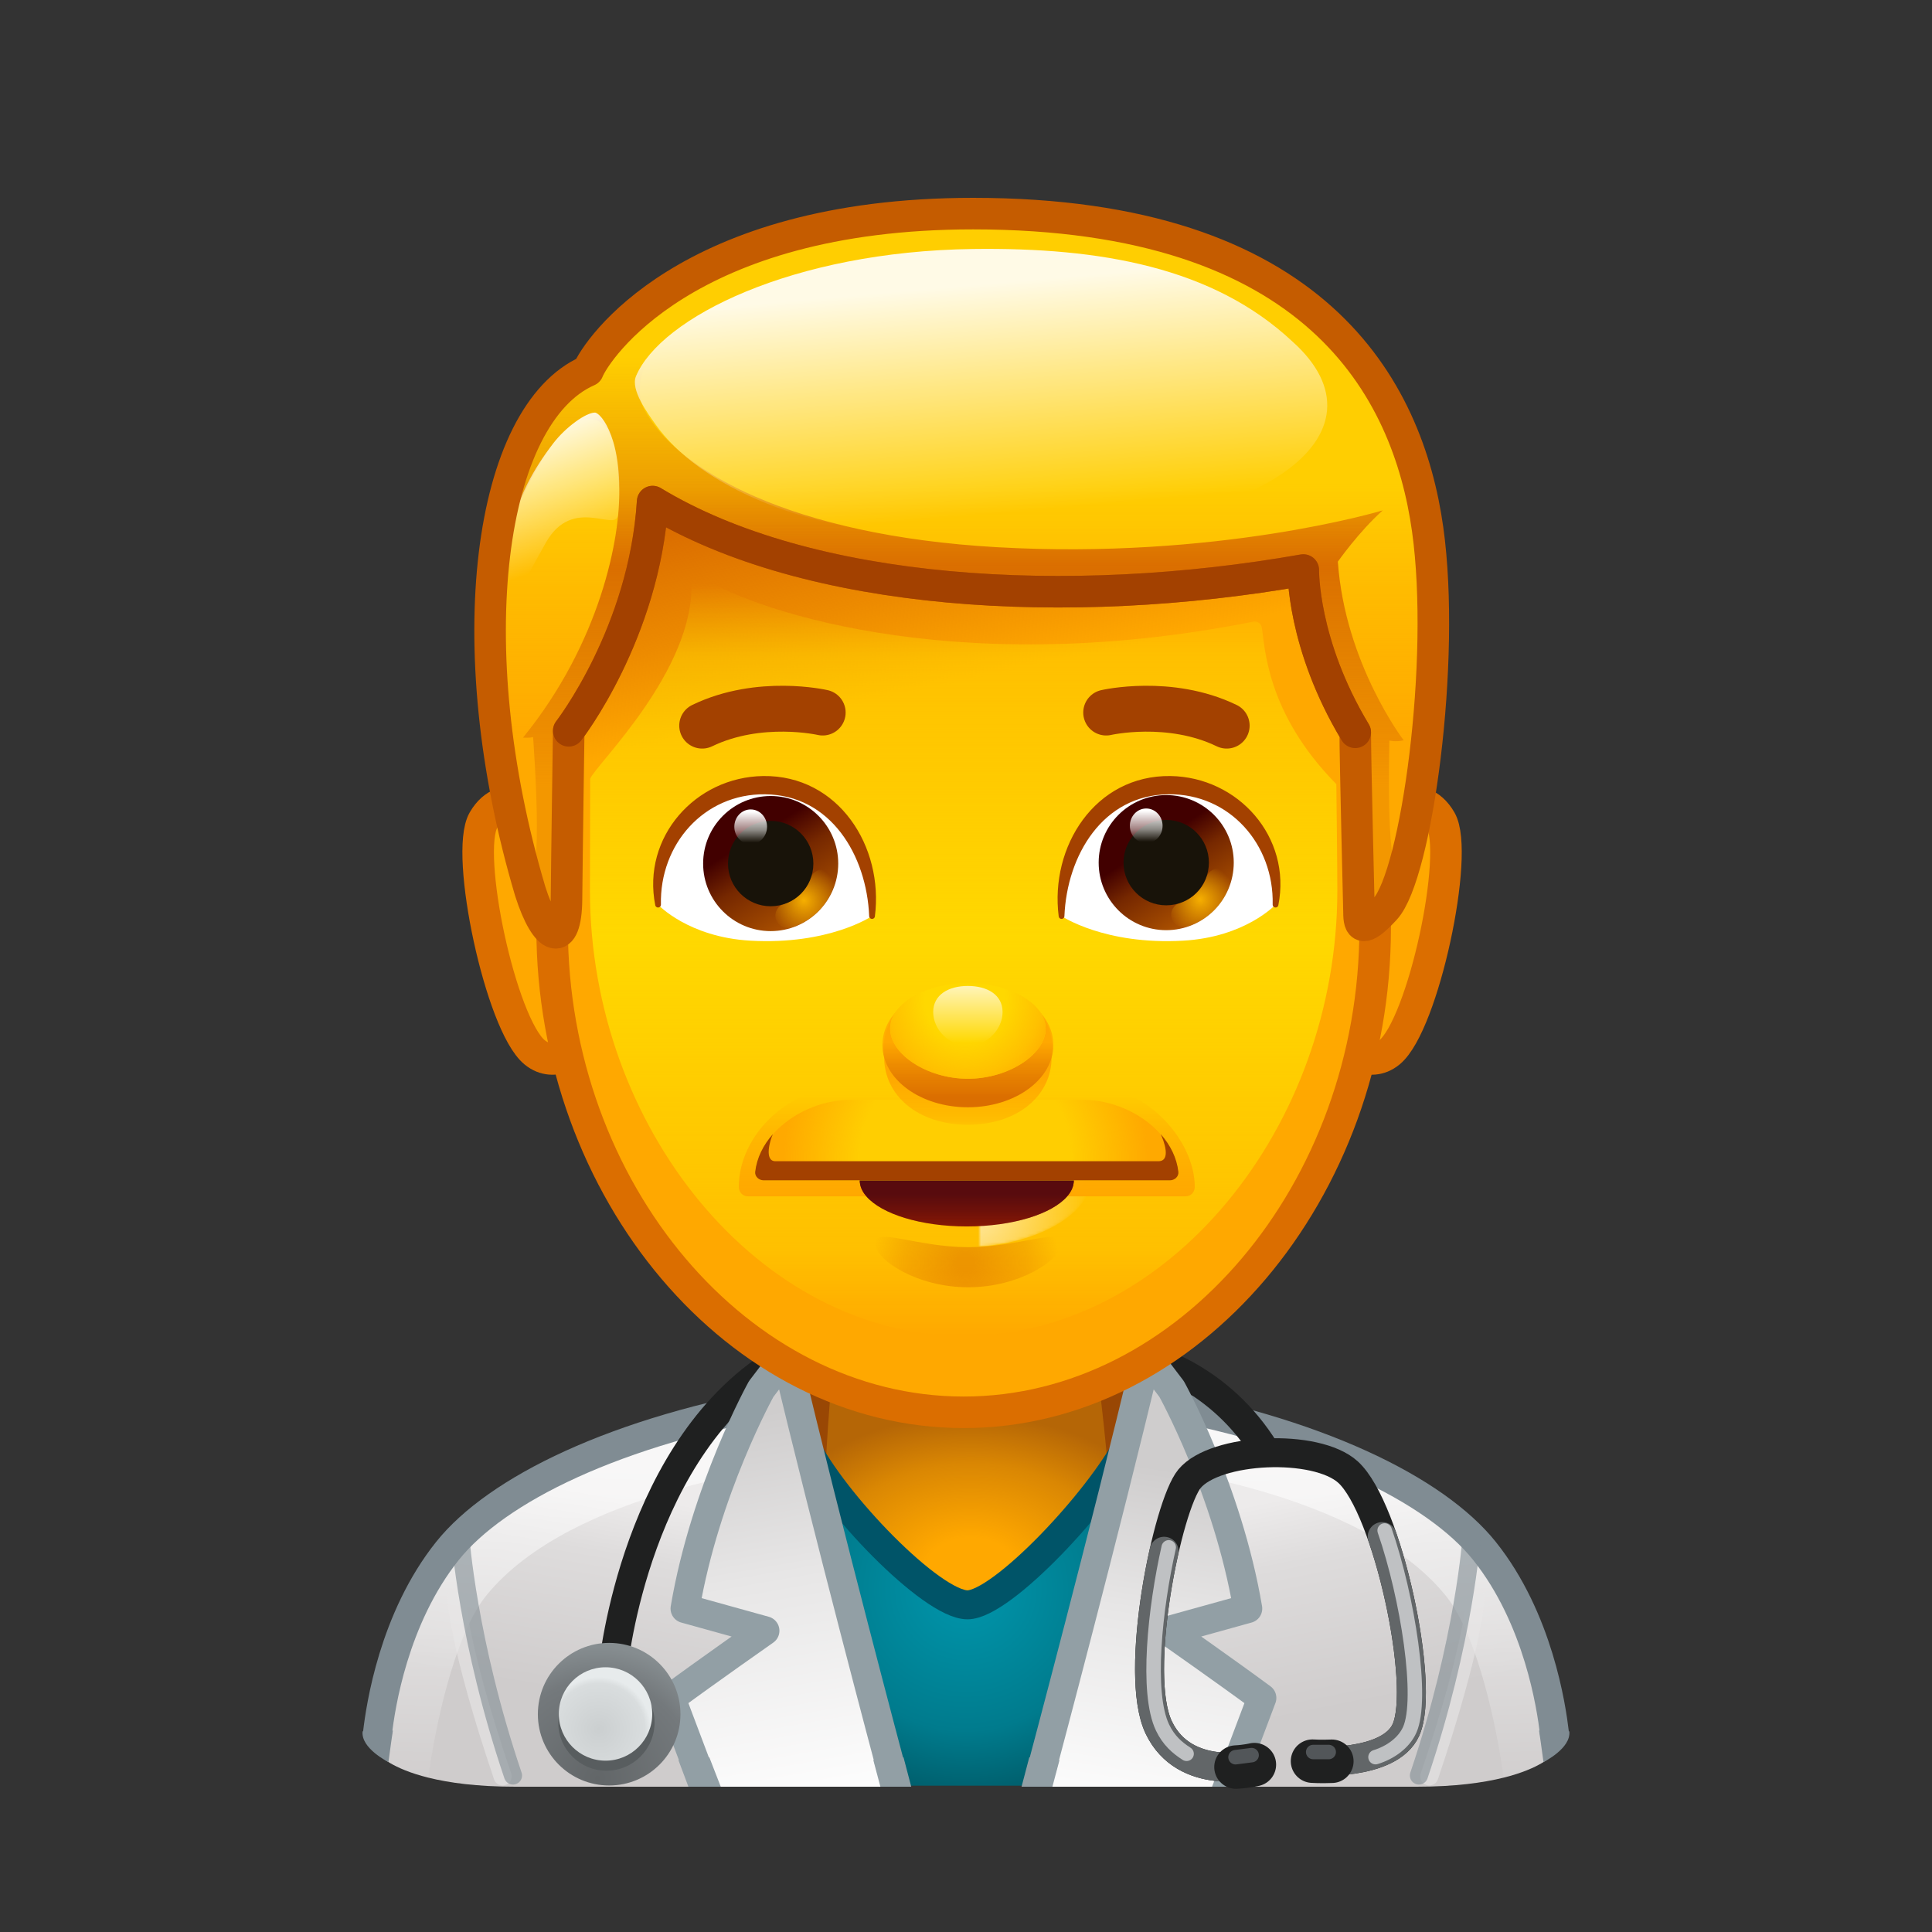 <svg xmlns="http://www.w3.org/2000/svg" xmlns:xlink="http://www.w3.org/1999/xlink" viewBox="0 0 512 512" width="512" height="512" style="width: 100%; height: 100%; transform: translate3d(0,0,0); content-visibility: visible;" preserveAspectRatio="xMidYMid meet"><rect x="0" y="0" width="512" height="512" fill="#333333" stroke="none"/><defs><clipPath id="__lottie_element_2"><rect width="512" height="512" x="0" y="0"></rect></clipPath><linearGradient id="__lottie_element_7" spreadMethod="pad" gradientUnits="userSpaceOnUse" x1="-32.426" y1="-114.803" x2="-10.736" y2="-14.215"><stop offset="0%" stop-color="rgb(219,110,0)" stop-opacity="1"></stop><stop offset="38%" stop-color="rgb(219,110,0)" stop-opacity="0.5"></stop><stop offset="70%" stop-color="rgb(219,110,0)" stop-opacity="0"></stop></linearGradient><linearGradient id="__lottie_element_8" spreadMethod="pad" gradientUnits="userSpaceOnUse" x1="-3.926" y1="-97.855" x2="-3.926" y2="181.432"><stop offset="6%" stop-color="rgb(255,216,0)" stop-opacity="0"></stop><stop offset="15%" stop-color="rgb(255,216,0)" stop-opacity="0.5"></stop><stop offset="50%" stop-color="rgb(255,216,0)" stop-opacity="1"></stop><stop offset="89%" stop-color="rgb(255,216,0)" stop-opacity="0.5"></stop><stop offset="100%" stop-color="rgb(255,216,0)" stop-opacity="0"></stop></linearGradient><linearGradient id="__lottie_element_11" spreadMethod="pad" gradientUnits="userSpaceOnUse" x1="-5.926" y1="-123.303" x2="-5.926" y2="-25.254"><stop offset="10%" stop-color="rgb(255,169,0)" stop-opacity="0"></stop><stop offset="46%" stop-color="rgb(255,169,0)" stop-opacity="0.5"></stop><stop offset="100%" stop-color="rgb(255,169,0)" stop-opacity="1"></stop></linearGradient><linearGradient id="__lottie_element_12" spreadMethod="pad" gradientUnits="userSpaceOnUse" x1="-4.275" y1="8.95" x2="-4.275" y2="-199.229"><stop offset="8%" stop-color="rgb(218,110,0)" stop-opacity="0.3"></stop><stop offset="26%" stop-color="rgb(218,110,0)" stop-opacity="0.65"></stop><stop offset="45%" stop-color="rgb(218,110,0)" stop-opacity="1"></stop><stop offset="58%" stop-color="rgb(218,110,0)" stop-opacity="0.5"></stop><stop offset="80%" stop-color="rgb(218,110,0)" stop-opacity="0"></stop></linearGradient><linearGradient id="__lottie_element_13" spreadMethod="pad" gradientUnits="userSpaceOnUse" x1="-157.926" y1="-130.303" x2="-141.746" y2="-87.103"><stop offset="0%" stop-color="rgb(255,255,255)" stop-opacity="1"></stop><stop offset="50%" stop-color="rgb(255,255,255)" stop-opacity="0.5"></stop><stop offset="100%" stop-color="rgb(255,255,255)" stop-opacity="0"></stop></linearGradient><linearGradient id="__lottie_element_14" spreadMethod="pad" gradientUnits="userSpaceOnUse" x1="-5.204" y1="-182.238" x2="1.779" y2="-102.387"><stop offset="0%" stop-color="rgb(255,255,255)" stop-opacity="1"></stop><stop offset="50%" stop-color="rgb(255,255,255)" stop-opacity="0.5"></stop><stop offset="100%" stop-color="rgb(255,255,255)" stop-opacity="0"></stop></linearGradient><linearGradient id="__lottie_element_18" spreadMethod="pad" gradientUnits="userSpaceOnUse" x1="-3.926" y1="89.572" x2="-3.926" y2="111.409"><stop offset="0%" stop-color="rgb(255,168,0)" stop-opacity="1"></stop><stop offset="65%" stop-color="rgb(255,168,0)" stop-opacity="0.5"></stop><stop offset="100%" stop-color="rgb(255,168,0)" stop-opacity="0"></stop></linearGradient><linearGradient id="__lottie_element_19" spreadMethod="pad" gradientUnits="userSpaceOnUse" x1="-3.926" y1="99.697" x2="-3.926" y2="72.135"><stop offset="10%" stop-color="rgb(219,110,0)" stop-opacity="1"></stop><stop offset="51%" stop-color="rgb(219,110,0)" stop-opacity="0.5"></stop><stop offset="80%" stop-color="rgb(219,110,0)" stop-opacity="0"></stop></linearGradient><radialGradient id="__lottie_element_20" spreadMethod="pad" gradientUnits="userSpaceOnUse" cx="-4.926" cy="62.697" r="35.147" fx="-4.926" fy="62.697"><stop offset="40%" stop-color="rgb(255,168,0)" stop-opacity="0"></stop><stop offset="76%" stop-color="rgb(255,168,0)" stop-opacity="0.5"></stop><stop offset="100%" stop-color="rgb(255,168,0)" stop-opacity="1"></stop></radialGradient><linearGradient id="__lottie_element_21" spreadMethod="pad" gradientUnits="userSpaceOnUse" x1="-3.926" y1="58.697" x2="-3.926" y2="78.008"><stop offset="0%" stop-color="rgb(255,255,255)" stop-opacity="1"></stop><stop offset="50%" stop-color="rgb(255,255,255)" stop-opacity="0.5"></stop><stop offset="99%" stop-color="rgb(255,255,255)" stop-opacity="0"></stop></linearGradient><radialGradient id="__lottie_element_25" spreadMethod="pad" gradientUnits="userSpaceOnUse" cx="-4.926" cy="153.697" r="32.492" fx="-4.926" fy="153.697"><stop offset="10%" stop-color="rgb(219,110,0)" stop-opacity="1"></stop><stop offset="66%" stop-color="rgb(219,110,0)" stop-opacity="0.5"></stop><stop offset="100%" stop-color="rgb(219,110,0)" stop-opacity="0"></stop></radialGradient><radialGradient id="__lottie_element_26" spreadMethod="pad" gradientUnits="userSpaceOnUse" cx="-4.926" cy="133.697" r="43.731" fx="-4.926" fy="133.697"><stop offset="0%" stop-color="rgb(255,255,255)"></stop><stop offset="60%" stop-color="rgb(255,255,255)"></stop><stop offset="100%" stop-color="rgb(255,255,255)"></stop></radialGradient><mask id="__lottie_element_28"><path fill="url(#__lottie_element_27)" d=" M38.357,125.845 C38.357,136.576 19.182,148.182 -4.471,148.182 C-28.124,148.182 -47.298,136.576 -47.298,125.845 C-47.298,115.114 38.357,115.114 38.357,125.845z"></path></mask><radialGradient id="__lottie_element_27" spreadMethod="pad" gradientUnits="userSpaceOnUse" cx="-4.926" cy="133.697" r="43.731" fx="-4.926" fy="133.697"><stop stop-color="rgb(255,255,255)" offset="0%" stop-opacity="1"></stop><stop stop-color="rgb(255,255,255)" offset="50%" stop-opacity="0.5"></stop><stop stop-color="rgb(255,255,255)" offset="100%" stop-opacity="0"></stop></radialGradient><linearGradient id="__lottie_element_29" spreadMethod="pad" gradientUnits="userSpaceOnUse" x1="-4.926" y1="129.697" x2="-4.926" y2="95.32"><stop offset="0%" stop-color="rgb(255,168,0)" stop-opacity="1"></stop><stop offset="65%" stop-color="rgb(255,168,0)" stop-opacity="0.5"></stop><stop offset="100%" stop-color="rgb(255,168,0)" stop-opacity="0"></stop></linearGradient><linearGradient id="__lottie_element_30" spreadMethod="pad" gradientUnits="userSpaceOnUse" x1="-4.926" y1="141.322" x2="-4.926" y2="126.967"><stop offset="0%" stop-color="rgb(88,11,14)" stop-opacity="0"></stop><stop offset="36%" stop-color="rgb(88,11,14)" stop-opacity="0.5"></stop><stop offset="80%" stop-color="rgb(88,11,14)" stop-opacity="1"></stop></linearGradient><radialGradient id="__lottie_element_31" spreadMethod="pad" gradientUnits="userSpaceOnUse" cx="-4.926" cy="116.697" r="70.537" fx="-4.926" fy="116.697"><stop offset="52%" stop-color="rgb(255,169,0)" stop-opacity="0"></stop><stop offset="71%" stop-color="rgb(255,169,0)" stop-opacity="0.5"></stop><stop offset="90%" stop-color="rgb(255,169,0)" stop-opacity="1"></stop></radialGradient><linearGradient id="__lottie_element_35" spreadMethod="pad" gradientUnits="userSpaceOnUse" x1="59.074" y1="10.697" x2="74.902" y2="35.193"><stop offset="0%" stop-color="rgb(66,0,0)"></stop><stop offset="37%" stop-color="rgb(118,40,0)"></stop><stop offset="100%" stop-color="rgb(170,80,0)"></stop></linearGradient><radialGradient id="__lottie_element_36" spreadMethod="pad" gradientUnits="userSpaceOnUse" cx="76.074" cy="29.697" r="12.561" fx="76.074" fy="29.697"><stop offset="0%" stop-color="rgb(246,175,0)" stop-opacity="1"></stop><stop offset="50%" stop-color="rgb(246,175,0)" stop-opacity="0.5"></stop><stop offset="100%" stop-color="rgb(246,175,0)" stop-opacity="0"></stop></radialGradient><linearGradient id="__lottie_element_37" spreadMethod="pad" gradientUnits="userSpaceOnUse" x1="57.074" y1="-1.303" x2="57.074" y2="9.519"><stop offset="0%" stop-color="rgb(255,255,255)" stop-opacity="1"></stop><stop offset="60%" stop-color="rgb(255,255,255)" stop-opacity="0.5"></stop><stop offset="100%" stop-color="rgb(255,255,255)" stop-opacity="0"></stop></linearGradient><linearGradient id="__lottie_element_38" spreadMethod="pad" gradientUnits="userSpaceOnUse" x1="-77.051" y1="7.447" x2="-59.348" y2="35.942"><stop offset="0%" stop-color="rgb(66,0,0)"></stop><stop offset="37%" stop-color="rgb(118,40,0)"></stop><stop offset="100%" stop-color="rgb(170,80,0)"></stop></linearGradient><radialGradient id="__lottie_element_39" spreadMethod="pad" gradientUnits="userSpaceOnUse" cx="-59.926" cy="29.697" r="12.561" fx="-59.926" fy="29.697"><stop offset="0%" stop-color="rgb(246,175,0)" stop-opacity="1"></stop><stop offset="50%" stop-color="rgb(246,175,0)" stop-opacity="0.5"></stop><stop offset="100%" stop-color="rgb(246,175,0)" stop-opacity="0"></stop></radialGradient><linearGradient id="__lottie_element_40" spreadMethod="pad" gradientUnits="userSpaceOnUse" x1="-78.926" y1="-1.303" x2="-78.926" y2="9.519"><stop offset="0%" stop-color="rgb(255,255,255)" stop-opacity="1"></stop><stop offset="60%" stop-color="rgb(255,255,255)" stop-opacity="0.5"></stop><stop offset="100%" stop-color="rgb(255,255,255)" stop-opacity="0"></stop></linearGradient><radialGradient id="__lottie_element_50" spreadMethod="pad" gradientUnits="userSpaceOnUse" cx="8.594" cy="145.312" r="55.735" fx="8.594" fy="145.312"><stop offset="0%" stop-color="rgb(0,150,172)"></stop><stop offset="70%" stop-color="rgb(0,123,141)"></stop><stop offset="100%" stop-color="rgb(0,96,110)"></stop></radialGradient><linearGradient id="__lottie_element_51" spreadMethod="pad" gradientUnits="userSpaceOnUse" x1="104.948" y1="176.042" x2="95.312" y2="120.052"><stop offset="0%" stop-color="rgb(207,204,204)"></stop><stop offset="70%" stop-color="rgb(222,220,220)"></stop><stop offset="100%" stop-color="rgb(237,235,235)"></stop></linearGradient><linearGradient id="__lottie_element_52" spreadMethod="pad" gradientUnits="userSpaceOnUse" x1="113.542" y1="88.802" x2="116.667" y2="205.469"><stop offset="0%" stop-color="rgb(255,255,255)" stop-opacity="1"></stop><stop offset="60%" stop-color="rgb(255,255,255)" stop-opacity="0.5"></stop><stop offset="100%" stop-color="rgb(255,255,255)" stop-opacity="0"></stop></linearGradient><linearGradient id="__lottie_element_53" spreadMethod="pad" gradientUnits="userSpaceOnUse" x1="107.031" y1="178.906" x2="95.312" y2="120.052"><stop offset="0%" stop-color="rgb(207,204,204)"></stop><stop offset="70%" stop-color="rgb(222,220,220)"></stop><stop offset="100%" stop-color="rgb(237,235,235)"></stop></linearGradient><linearGradient id="__lottie_element_54" spreadMethod="pad" gradientUnits="userSpaceOnUse" x1="113.542" y1="88.802" x2="116.667" y2="205.469"><stop offset="0%" stop-color="rgb(255,255,255)" stop-opacity="1"></stop><stop offset="60%" stop-color="rgb(255,255,255)" stop-opacity="0.5"></stop><stop offset="100%" stop-color="rgb(255,255,255)" stop-opacity="0"></stop></linearGradient><radialGradient id="__lottie_element_55" spreadMethod="pad" gradientUnits="userSpaceOnUse" cx="4.561" cy="164.965" r="56.844" fx="4.561" fy="164.965"><stop offset="20%" stop-color="rgb(255,168,0)" stop-opacity="1"></stop><stop offset="68%" stop-color="rgb(255,168,0)" stop-opacity="0.5"></stop><stop offset="100%" stop-color="rgb(255,168,0)" stop-opacity="0"></stop></radialGradient><linearGradient id="__lottie_element_56" spreadMethod="pad" gradientUnits="userSpaceOnUse" x1="49.667" y1="210.219" x2="65.813" y2="112.013"><stop offset="0%" stop-color="rgb(255,255,255)"></stop><stop offset="60%" stop-color="rgb(231,230,230)"></stop><stop offset="100%" stop-color="rgb(207,205,205)"></stop></linearGradient><linearGradient id="__lottie_element_57" spreadMethod="pad" gradientUnits="userSpaceOnUse" x1="-25.333" y1="206.052" x2="-44.604" y2="95.867"><stop offset="0%" stop-color="rgb(255,255,255)"></stop><stop offset="60%" stop-color="rgb(231,230,230)"></stop><stop offset="100%" stop-color="rgb(207,205,205)"></stop></linearGradient><radialGradient id="__lottie_element_58" spreadMethod="pad" gradientUnits="userSpaceOnUse" cx="-92.358" cy="193.317" r="28.482" fx="-92.358" fy="193.317"><stop offset="0%" stop-color="rgb(98,102,104)"></stop><stop offset="75%" stop-color="rgb(116,121,124)"></stop><stop offset="100%" stop-color="rgb(134,141,144)"></stop></radialGradient><radialGradient id="__lottie_element_59" spreadMethod="pad" gradientUnits="userSpaceOnUse" cx="-92.708" cy="183.594" r="14.382" fx="-92.708" fy="183.594"><stop offset="0%" stop-color="rgb(203,207,208)"></stop><stop offset="88%" stop-color="rgb(217,221,222)"></stop><stop offset="100%" stop-color="rgb(231,235,236)"></stop></radialGradient></defs><g clip-path="url(#__lottie_element_2)"><g style="display: block;" transform="matrix(0.96,0,0,0.96,247.705,281.97)" opacity="1"><g opacity="1" transform="matrix(1,0,0,1,0,-0.25)"><path fill="url(#__lottie_element_50)" fill-opacity="1" d=" M-40.011,199.477 C-40.011,199.477 -40.011,92.884 -40.011,92.884 C-27.135,90.68 -13.157,89.057 1.848,88.163 C1.848,88.163 17.43,88.46 17.43,88.46 C17.43,88.46 57.155,92.885 57.155,92.885 C57.155,92.885 57.155,199.475 57.155,199.475"></path></g><g opacity="1" transform="matrix(1,0,0,1,0,0)"><g opacity="1" transform="matrix(-1,0,0,1,17.26,0)"><g opacity="1" transform="matrix(1,0,0,1,0,0)"><path fill="url(#__lottie_element_51)" fill-opacity="1" d=" M170.393,190.911 C170.393,190.911 170.393,190.911 170.393,190.911 C170.393,190.911 167.231,194.477 157.043,197.008 C151.402,198.413 143.611,199.508 133.009,199.508 C133.009,199.508 55.985,199.506 55.985,199.506 C55.985,199.506 57.157,92.885 57.157,92.885 C105.494,101.151 138.31,117.612 151.742,134.392 C164.389,150.211 168.667,177.458 170.393,190.911z"></path></g><g opacity="0.7" transform="matrix(1,0,0,1,0,0)"><path fill="url(#__lottie_element_52)" fill-opacity="1" d=" M170.393,190.911 C170.393,190.911 170.393,190.911 170.393,190.911 C170.393,190.911 167.231,194.477 157.043,197.008 C155.369,184.185 150.079,157.95 141.141,146.853 C117.469,117.446 57.157,111.071 57.157,111.071 C57.157,111.071 57.157,92.885 57.157,92.885 C105.494,101.151 138.31,117.612 151.742,134.392 C164.389,150.211 168.667,177.458 170.393,190.911z"></path></g><g opacity="1" transform="matrix(1,0,0,1,0,0)"><g opacity="1" transform="matrix(1,0,0,1,0,0)"><path fill="rgb(128,140,147)" fill-opacity="1" d=" M166.836,184.006 C166.836,184.006 167.586,189.082 168.057,192.698 C168.057,192.698 175.754,188.907 175.178,184.213 C175.178,184.213 166.836,184.006 166.836,184.006z"></path></g><g opacity="1" transform="matrix(1,0,0,1,0,0)"><path stroke-linecap="round" stroke-linejoin="round" fill-opacity="0" stroke="rgb(128,140,147)" stroke-opacity="1" stroke-width="8" d=" M171.065,184.589 C170.249,177.66 166.682,153.074 151.741,134.392 C138.309,117.612 105.492,101.151 57.155,92.885 C57.155,92.885 57.155,194.342 57.155,194.342"></path></g></g><g opacity="0.6" transform="matrix(1,0,0,1,2.865,0.26)"><path stroke-linecap="round" stroke-linejoin="round" fill-opacity="0" stroke="rgb(232,230,230)" stroke-opacity="1" stroke-width="5" d=" M146.401,146.733 C146.401,146.733 146.246,159.282 133.67,196.41"></path></g><g opacity="0.6" transform="matrix(1,0,0,1,0,0)"><path stroke-linecap="round" stroke-linejoin="round" fill-opacity="0" stroke="rgb(128,140,147)" stroke-opacity="1" stroke-width="5" d=" M148.224,130.457 C148.224,130.457 146.246,159.282 133.67,196.41"></path></g></g><g opacity="1" transform="matrix(1,0,0,1,0,0)"><g opacity="1" transform="matrix(1,0,0,1,0,0)"><path fill="url(#__lottie_element_53)" fill-opacity="1" d=" M170.393,190.911 C170.393,190.911 170.393,190.911 170.393,190.911 C170.393,190.911 167.231,194.477 157.043,197.008 C151.402,198.413 143.611,199.508 133.009,199.508 C133.009,199.508 57.157,199.508 57.157,199.508 C57.157,199.508 57.157,92.885 57.157,92.885 C105.494,101.151 138.31,117.612 151.742,134.392 C164.389,150.211 168.667,177.458 170.393,190.911z"></path></g><g opacity="0.7" transform="matrix(1,0,0,1,0,0)"><path fill="url(#__lottie_element_54)" fill-opacity="1" d=" M170.393,190.911 C170.393,190.911 170.393,190.911 170.393,190.911 C170.393,190.911 167.231,194.477 157.043,197.008 C155.369,184.185 150.079,157.95 141.141,146.853 C117.469,117.446 57.157,111.071 57.157,111.071 C57.157,111.071 57.157,92.885 57.157,92.885 C105.494,101.151 138.31,117.612 151.742,134.392 C164.389,150.211 168.667,177.458 170.393,190.911z"></path></g><g opacity="1" transform="matrix(1,0,0,1,0,0)"><g opacity="1" transform="matrix(1,0,0,1,0,0)"><path fill="rgb(128,140,147)" fill-opacity="1" d=" M166.836,184.006 C166.836,184.006 167.586,189.082 168.057,192.698 C168.057,192.698 175.754,188.907 175.178,184.213 C175.178,184.213 166.836,184.006 166.836,184.006z"></path></g><g opacity="1" transform="matrix(1,0,0,1,0,0)"><path stroke-linecap="round" stroke-linejoin="round" fill-opacity="0" stroke="rgb(128,140,147)" stroke-opacity="1" stroke-width="8" d=" M171.065,184.589 C170.249,177.66 166.682,153.074 151.741,134.392 C138.309,117.612 105.492,101.151 57.155,92.885 C57.155,92.885 57.155,194.342 57.155,194.342"></path></g></g><g opacity="0.6" transform="matrix(1,0,0,1,2.865,0.26)"><path stroke-linecap="round" stroke-linejoin="round" fill-opacity="0" stroke="rgb(232,230,230)" stroke-opacity="1" stroke-width="5" d=" M146.401,146.733 C146.401,146.733 146.246,159.282 133.67,196.41"></path></g><g opacity="0.6" transform="matrix(1,0,0,1,0,0)"><path stroke-linecap="round" stroke-linejoin="round" fill-opacity="0" stroke="rgb(128,140,147)" stroke-opacity="1" stroke-width="5" d=" M148.224,130.457 C148.224,130.457 146.246,159.282 133.67,196.41"></path></g></g></g><g opacity="1" transform="matrix(1.068,0,0,1,-212.766,27.995)"><g opacity="1" transform="matrix(1,0,0,1,203.906,-43.49)"><g opacity="1" transform="matrix(1,0,0,1,0,0)"><path fill="rgb(181,102,6)" fill-opacity="1" d=" M-31.982,80.357 C-31.982,80.357 -40.817,119.449 -39.165,122.828 C-32.121,137.233 -4.648,165.56 3.92,165.56 C12.151,165.56 38.336,136.975 45.618,122.828 C47.274,119.611 37.359,79.312 37.359,79.312 C37.359,79.312 -31.982,80.357 -31.982,80.357z"></path></g><g opacity="1" transform="matrix(1,0,0,1,0,0)"><path stroke-linecap="round" stroke-linejoin="round" fill-opacity="0" stroke="rgb(153,71,4)" stroke-opacity="1" stroke-width="8" d=" M43.752,124.122 C44.024,121.471 38.561,75.129 38.561,74.107 C38.561,74.107 -33.16,74.107 -33.16,74.107 C-33.16,74.107 -37.011,121.841 -36.697,124.771"></path></g><g opacity="1" transform="matrix(1,0,0,0.742,0,32.296)"><path fill="url(#__lottie_element_55)" fill-opacity="1" d=" M37.243,49.737 C37.243,49.737 -31.159,50.411 -31.159,50.411 C-31.159,50.411 -39.165,122.828 -39.165,122.828 C-39.165,122.828 -10.406,178.717 3.67,178.707 C17.6,178.698 45.618,122.828 45.618,122.828 C45.618,122.828 37.243,49.737 37.243,49.737z"></path></g></g></g><g opacity="1" transform="matrix(1,0,0,1,0,0)"><path stroke-linecap="round" stroke-linejoin="round" fill-opacity="0" stroke="rgb(0,84,104)" stroke-opacity="1" stroke-width="8" d=" M-33.511,76.526 C-33.511,76.526 -41.327,86.169 -41.327,86.169 C-41.327,89.469 -37.982,100.867 -36.089,104.739 C-28.016,121.249 -0.769,149.296 9.051,149.296 C18.485,149.296 45.47,120.638 53.816,104.424 C55.714,100.737 56.809,89.932 56.809,86.723 C56.809,86.723 55.873,74.357 55.873,74.357 C55.873,74.357 -33.511,76.526 -33.511,76.526z"></path></g><g opacity="1" transform="matrix(1,0,0,1,0,0)"><path stroke-linecap="round" stroke-linejoin="round" fill-opacity="0" stroke="rgb(31,32,32)" stroke-opacity="1" stroke-width="8" d=" M59.177,81.497 C59.177,81.497 78.693,86.229 91.335,106.929"></path></g><g opacity="1" transform="matrix(1,0,0,1,0,0)"><g opacity="1" transform="matrix(1,0,0,1,0,0)"><path fill="url(#__lottie_element_56)" fill-opacity="1" d=" M28.289,199.508 C28.289,199.508 47.175,128.533 58.525,80.689 C58.525,80.689 65.399,89.715 65.399,89.715 C65.399,89.715 80.855,117.48 86.42,150.33 C86.42,150.33 64.366,156.451 64.366,156.451 C64.366,156.451 80.705,167.902 90.314,175.004 C90.314,175.004 82.405,199.508 82.405,199.508"></path></g><g opacity="1" transform="matrix(1,0,0,1,0,0)"><path stroke-linecap="round" stroke-linejoin="round" fill-opacity="0" stroke="rgb(146,159,165)" stroke-opacity="1" stroke-width="8" d=" M29.604,194.342 C29.604,194.342 47.175,128.533 58.525,80.689 C58.525,80.689 65.399,89.715 65.399,89.715 C65.399,89.715 80.855,117.48 86.42,150.33 C86.42,150.33 64.366,156.451 64.366,156.451 C64.366,156.451 80.705,167.902 90.314,175.004 C90.314,175.004 83.014,194.342 83.014,194.342"></path></g><g opacity="1" transform="matrix(1,0,0,1,0,0)"><path fill="rgb(146,159,165)" fill-opacity="1" d=" M26.11,191.398 C26.11,191.398 23.976,199.51 23.976,199.51 C23.976,199.51 32.495,199.51 32.495,199.51 C32.495,199.51 34.445,192.156 34.445,192.156 C34.445,192.156 26.11,191.398 26.11,191.398z"></path></g><g opacity="1" transform="matrix(1,0,0,1,0,0)"><path fill="rgb(146,159,165)" fill-opacity="1" d=" M79.712,191.398 C79.712,191.398 76.561,199.51 76.561,199.51 C76.561,199.51 85.491,199.51 85.491,199.51 C85.491,199.51 88.249,192.156 88.249,192.156 C88.249,192.156 79.712,191.398 79.712,191.398z"></path></g></g><g opacity="1" transform="matrix(1,0,0,1,0,0)"><g opacity="1" transform="matrix(1,0,0,1,0,0)"><path stroke-linecap="round" stroke-linejoin="round" fill-opacity="0" stroke="rgb(31,32,32)" stroke-opacity="1" stroke-width="8" d=" M88.247,193.41 C88.247,193.41 69.043,198.19 61.861,183.174 C54.68,168.158 64.304,121.744 70.348,114.48 C77.461,105.93 105.293,104.643 114.11,112.665 C125.047,122.616 135.588,171.618 130.085,183.827 C125.523,193.949 104.297,192.454 104.297,192.454"></path></g><g opacity="1" transform="matrix(1,0,0,1,0,0)"><path stroke-linecap="round" stroke-linejoin="round" fill-opacity="0" stroke="rgb(98,102,104)" stroke-opacity="1" stroke-width="8" d=" M123.542,130.456 C129.976,149.028 133.914,175.333 130.085,183.827 C125.523,193.949 104.297,192.454 104.297,192.454"></path></g><g opacity="1" transform="matrix(1,0,0,1,0,0)"><path stroke-linecap="round" stroke-linejoin="round" fill-opacity="0" stroke="rgb(191,193,195)" stroke-opacity="1" stroke-width="4" d=" M124.211,128.772 C130.645,147.344 134.947,175.333 131.118,183.827 C129.503,187.411 125.799,190.089 121.688,191.342"></path></g><g opacity="1" transform="matrix(1,0,0,1,0,0)"><path stroke-linecap="round" stroke-linejoin="round" fill-opacity="0" stroke="rgb(98,102,104)" stroke-opacity="1" stroke-width="8" d=" M88.247,193.41 C88.247,193.41 69.043,198.19 61.861,183.174 C57.289,173.613 59.529,151.323 63.321,134.515"></path></g><g opacity="1" transform="matrix(1,0,0,1,0,0)"><path stroke-linecap="round" stroke-linejoin="round" fill-opacity="0" stroke="rgb(191,193,195)" stroke-opacity="1" stroke-width="4" d=" M69.535,190.421 C66.928,188.76 64.58,186.699 62.894,183.174 C58.322,173.613 60.809,150.245 64.601,133.437"></path></g><g opacity="1" transform="matrix(1,0,0,1,0,0)"><path stroke-linecap="round" stroke-linejoin="round" fill-opacity="0" stroke="rgb(31,32,32)" stroke-opacity="1" stroke-width="12" d=" M109.633,192.481 C106.497,192.609 104.297,192.454 104.297,192.454"></path></g><g opacity="1" transform="matrix(1,0,0,1,0,0)"><path stroke-linecap="round" stroke-linejoin="round" fill-opacity="0" stroke="rgb(31,32,32)" stroke-opacity="1" stroke-width="12" d=" M88.247,193.41 C88.247,193.41 86.189,193.923 83.169,194.085"></path></g><g opacity="1" transform="matrix(1,0,0,1,0,0)"><path stroke-linecap="round" stroke-linejoin="round" fill-opacity="0" stroke="rgb(82,86,89)" stroke-opacity="1" stroke-width="4" d=" M104.485,189.93 C104.485,189.93 108.767,189.93 108.767,189.93"></path></g><g opacity="1" transform="matrix(1,0,0,1,0,0)"><path stroke-linecap="round" stroke-linejoin="round" fill-opacity="0" stroke="rgb(82,86,89)" stroke-opacity="1" stroke-width="4" d=" M83.047,191.361 C83.047,191.361 87.482,190.79 87.482,190.79"></path></g></g><g opacity="1" transform="matrix(1,0,0,1,0,0)"><path stroke-linecap="round" stroke-linejoin="round" fill-opacity="0" stroke="rgb(31,32,32)" stroke-opacity="1" stroke-width="8" d=" M-88.662,165.945 C-88.662,165.945 -82.504,104.718 -41.905,81.34"></path></g><g opacity="1" transform="matrix(1,0,0,1,0,0)"><g opacity="1" transform="matrix(1,0,0,1,0,0)"><path fill="url(#__lottie_element_57)" fill-opacity="1" d=" M-10.787,199.508 C-10.787,199.508 -29.673,128.533 -41.023,80.689 C-41.023,80.689 -47.897,89.715 -47.897,89.715 C-47.897,89.715 -63.354,117.48 -68.919,150.33 C-68.919,150.33 -46.864,156.451 -46.864,156.451 C-46.864,156.451 -63.203,167.902 -72.812,175.004 C-72.812,175.004 -64.903,199.508 -64.903,199.508"></path></g><g opacity="1" transform="matrix(1,0,0,1,0,0)"><path stroke-linecap="round" stroke-linejoin="round" fill-opacity="0" stroke="rgb(146,159,165)" stroke-opacity="1" stroke-width="8" d=" M-12.102,194.342 C-12.102,194.342 -29.673,128.533 -41.023,80.689 C-41.023,80.689 -47.897,89.715 -47.897,89.715 C-47.897,89.715 -63.354,117.48 -68.919,150.33 C-68.919,150.33 -46.864,156.451 -46.864,156.451 C-46.864,156.451 -63.203,167.902 -72.812,175.004 C-72.812,175.004 -65.512,194.342 -65.512,194.342"></path></g><g opacity="1" transform="matrix(1,0,0,1,0,0)"><path fill="rgb(146,159,165)" fill-opacity="1" d=" M-8.608,191.398 C-8.608,191.398 -6.474,199.51 -6.474,199.51 C-6.474,199.51 -14.993,199.51 -14.993,199.51 C-14.993,199.51 -16.943,192.156 -16.943,192.156 C-16.943,192.156 -8.608,191.398 -8.608,191.398z"></path></g><g opacity="1" transform="matrix(1,0,0,1,0,0)"><path fill="rgb(146,159,165)" fill-opacity="1" d=" M-62.21,191.398 C-62.21,191.398 -59.059,199.51 -59.059,199.51 C-59.059,199.51 -67.989,199.51 -67.989,199.51 C-67.989,199.51 -70.747,192.156 -70.747,192.156 C-70.747,192.156 -62.21,191.398 -62.21,191.398z"></path></g></g><g opacity="1" transform="matrix(1,0,0,1,0,0)"><g opacity="1" transform="matrix(1.272,0,0,1.272,24.405,-48.743)"><g opacity="1" transform="matrix(1,0,0,1,0,0)"><path fill="url(#__lottie_element_58)" fill-opacity="1" d=" M-74.364,179.425 C-74.364,187.971 -81.291,194.899 -89.837,194.899 C-98.383,194.899 -105.31,187.971 -105.31,179.425 C-105.31,170.879 -98.383,163.952 -89.837,163.952 C-81.291,163.952 -74.364,170.879 -74.364,179.425z"></path></g></g><g opacity="1" transform="matrix(1.031,0,0,1.031,2.795,-5.608)"><g opacity="1" transform="matrix(1,0,0,1,0.26,2.344)"><path fill="rgb(88,93,95)" fill-opacity="1" d=" M-77.978,179.425 C-77.978,186.545 -83.75,192.318 -90.87,192.318 C-97.99,192.318 -103.763,186.545 -103.763,179.425 C-103.763,172.305 -97.99,166.533 -90.87,166.533 C-83.75,166.533 -77.978,172.305 -77.978,179.425z"></path></g></g><g opacity="1" transform="matrix(1,0,0,1,0,0)"><path fill="url(#__lottie_element_59)" fill-opacity="1" d=" M-77.978,179.425 C-77.978,186.545 -83.75,192.318 -90.87,192.318 C-97.99,192.318 -103.763,186.545 -103.763,179.425 C-103.763,172.305 -97.99,166.533 -90.87,166.533 C-83.75,166.533 -77.978,172.305 -77.978,179.425z"></path></g></g></g><g style="display: block;" transform="matrix(0.76,0,0,0.76,258.356,215.443)" opacity="1"><g opacity="1" transform="matrix(1,0,0,1,0,0)"><path fill="rgb(255,168,0)" fill-opacity="1" d=" M-150.226,-0.68 C-150.226,-0.68 -164.085,-10.101 -171.371,2.523 C-178.036,14.071 -165.3,73.768 -153.534,83.45 C-146.296,89.406 -138.46,82.059 -138.46,82.059 C-133.687,78.793 -141.433,11.295 -150.226,-0.68z"></path><path stroke-linecap="round" stroke-linejoin="round" fill-opacity="0" stroke="rgb(219,110,0)" stroke-opacity="1" stroke-width="11" d=" M-150.226,-0.68 C-150.226,-0.68 -164.085,-10.101 -171.371,2.523 C-178.036,14.071 -165.3,73.768 -153.534,83.45 C-146.296,89.406 -138.46,82.059 -138.46,82.059 C-133.687,78.793 -141.433,11.295 -150.226,-0.68z"></path></g><g opacity="1" transform="matrix(1,0,0,1,0,0)"><path fill="rgb(255,168,0)" fill-opacity="1" d=" M141.284,-0.68 C141.284,-0.68 155.144,-10.101 162.43,2.523 C169.095,14.071 156.358,73.768 144.592,83.45 C137.354,89.406 129.518,82.059 129.518,82.059 C124.745,78.793 132.491,11.295 141.284,-0.68z"></path><path stroke-linecap="round" stroke-linejoin="round" fill-opacity="0" stroke="rgb(219,110,0)" stroke-opacity="1" stroke-width="11" d=" M141.284,-0.68 C141.284,-0.68 155.144,-10.101 162.43,2.523 C169.095,14.071 156.358,73.768 144.592,83.45 C137.354,89.406 129.518,82.059 129.518,82.059 C124.745,78.793 132.491,11.295 141.284,-0.68z"></path></g></g><g style="display: block;" transform="matrix(0.76,0,0,0.76,258.356,216.443)" opacity="1"><g opacity="1" transform="matrix(1,0,0,1,0,0)"><path fill="rgb(255,168,0)" fill-opacity="1" d=" M139.575,38.79 C139.575,130.413 74.52,207.675 -3.921,207.675 C-82.362,207.675 -147.417,130.413 -147.417,38.79 C-161.85,-113.526 -81.477,-174.814 -3.921,-174.814 C71.601,-174.814 139.575,-150.914 139.575,38.79z"></path></g><g opacity="1" transform="matrix(1,0,0,1,0,0)"><path fill="url(#__lottie_element_7)" fill-opacity="1" d=" M139.575,38.79 C139.575,130.413 74.52,207.675 -3.921,207.675 C-82.362,207.675 -147.417,130.413 -147.417,38.79 C-161.85,-113.526 -81.477,-174.814 -3.921,-174.814 C71.601,-174.814 139.575,-150.914 139.575,38.79z"></path></g><g opacity="1" transform="matrix(1,0,0,1,0,0)"><g opacity="1" transform="matrix(1,0,0,1,0,0)"><path fill="url(#__lottie_element_8)" fill-opacity="1" d=" M126.037,-11.361 C101.428,-36.355 101.217,-59.295 100.028,-66.035 C99.787,-67.402 98.468,-68.306 97.107,-68.035 C-10.143,-46.664 -82.04,-74.154 -94.934,-83.563 C-96.43,-84.655 -98.907,-83.791 -98.837,-81.94 C-97.666,-50.9 -132.546,-17.801 -134.148,-13.235 C-134.172,-11.426 -134.227,23.519 -134.227,25.725 C-134.227,108.353 -75.152,181.03 -3.921,181.03 C67.31,181.03 126.385,108.353 126.385,25.725 C126.385,18.449 126.072,-10.156 126.037,-11.361z"></path></g></g><g opacity="1" transform="matrix(1,0,0,1,0,0)"><path stroke-linecap="round" stroke-linejoin="round" fill-opacity="0" stroke="rgb(219,110,0)" stroke-opacity="1" stroke-width="11" d=" M139.575,38.79 C139.575,130.413 74.52,207.675 -3.921,207.675 C-82.362,207.675 -147.417,130.413 -147.417,38.79 C-161.85,-113.526 -81.477,-174.814 -3.921,-174.814 C71.601,-174.814 139.575,-150.914 139.575,38.79z"></path></g></g><g style="display: block;" transform="matrix(0.76,0,0,0.76,258.356,215.443)" opacity="1"><g opacity="1" transform="matrix(1,0,0,1,0,0)"><path stroke-linecap="round" stroke-linejoin="round" fill-opacity="0" stroke="rgb(163,65,0)" stroke-opacity="1" stroke-width="16" d=" M45.781,-35.015 C45.781,-35.015 67.827,-40.103 87.8,-30.451"></path></g><g opacity="1" transform="matrix(1,0,0,1,0,0)"><path stroke-linecap="round" stroke-linejoin="round" fill-opacity="0" stroke="rgb(163,65,0)" stroke-opacity="1" stroke-width="16" d=" M-53.072,-35.015 C-53.072,-35.015 -75.117,-40.103 -95.09,-30.451"></path></g></g><g style="display: block;" transform="matrix(0.76,0,0,0.76,258.356,215.944)" opacity="1"><g opacity="1" transform="matrix(1,0,0,1,1.645,0)"><g opacity="1" transform="matrix(1,0,0,1,0,0)"><path fill="rgb(255,255,255)" fill-opacity="1" d=" M28.572,35.288 C28.572,35.288 26.613,12.752 42.599,-1.894 C56.333,-14.477 82.19,-13.242 95.148,2.879 C105.7,16.006 103.188,31.31 103.188,31.31 C103.188,31.31 92.653,42.638 71.03,43.872 C43.52,45.442 28.572,35.288 28.572,35.288z"></path></g><g opacity="1" transform="matrix(1,0,0,1,0.822,-0.164)"><g opacity="1" transform="matrix(1,0,0,1,0,0)"><path fill="url(#__lottie_element_35)" fill-opacity="1" d=" M87.8,16.823 C87.8,29.831 77.255,40.376 64.247,40.376 C51.239,40.376 40.694,29.831 40.694,16.823 C40.694,3.815 51.239,-6.73 64.247,-6.73 C77.255,-6.73 87.8,3.815 87.8,16.823z"></path></g><g opacity="1" transform="matrix(1,0,0,1,0,0)"><g opacity="1" transform="matrix(1,0,0,1,0,0)"><path fill="url(#__lottie_element_36)" fill-opacity="1" d=" M70.281,39.303 C68.44,39.303 66.736,38.114 66.165,36.263 C65.463,33.99 66.738,31.578 69.012,30.877 C73.361,29.535 76.824,26.156 78.273,21.838 C79.03,19.581 81.477,18.369 83.728,19.125 C85.984,19.882 87.199,22.324 86.442,24.58 C84.112,31.521 78.546,36.953 71.551,39.11 C71.128,39.24 70.701,39.303 70.281,39.303z"></path></g></g><g opacity="1" transform="matrix(1,0,0,1,0,0)"><path fill="rgb(24,19,9)" fill-opacity="1" d=" M79.132,16.823 C79.132,25.044 72.468,31.709 64.247,31.709 C56.026,31.709 49.361,25.044 49.361,16.823 C49.361,8.602 56.026,1.938 64.247,1.938 C72.468,1.938 79.132,8.602 79.132,16.823z"></path></g><g opacity="1" transform="matrix(1,0,0,1,0,0)"><path fill="url(#__lottie_element_37)" fill-opacity="1" d=" M62.979,3.988 C62.979,7.326 60.425,10.033 57.275,10.033 C54.125,10.033 51.571,7.326 51.571,3.988 C51.571,0.65 54.125,-2.056 57.275,-2.056 C60.425,-2.056 62.979,0.65 62.979,3.988z"></path></g></g><g opacity="1" transform="matrix(1,0,0,1,0,0)"><path fill="rgb(163,65,0)" fill-opacity="1" d=" M28.572,35.288 C25.531,11.491 40.913,-12.896 66.531,-12.536 C89.565,-12.212 107.757,8.204 103.188,31.31 C103.687,9.857 87.842,-8.434 65.847,-8.171 C42.223,-7.888 29.457,13.711 28.572,35.288z"></path><path stroke-linecap="round" stroke-linejoin="round" fill-opacity="0" stroke="rgb(163,65,0)" stroke-opacity="1" stroke-width="2" d=" M28.572,35.288 C25.531,11.491 40.913,-12.896 66.531,-12.536 C89.565,-12.212 107.757,8.204 103.188,31.31 C103.687,9.857 87.842,-8.434 65.847,-8.171 C42.223,-7.888 29.457,13.711 28.572,35.288z"></path></g></g><g opacity="1" transform="matrix(1,0,0,1,0,0)"><g opacity="1" transform="matrix(1,0,0,1,0,0)"><path fill="rgb(255,255,255)" fill-opacity="1" d=" M-35.862,35.288 C-35.862,35.288 -33.903,12.752 -49.889,-1.894 C-63.623,-14.477 -89.481,-13.242 -102.439,2.879 C-112.991,16.006 -110.478,31.31 -110.478,31.31 C-110.478,31.31 -99.944,42.638 -78.321,43.872 C-50.811,45.442 -35.862,35.288 -35.862,35.288z"></path></g><g opacity="1" transform="matrix(1,0,0,1,0.329,0.164)"><g opacity="1" transform="matrix(1,0,0,1,0,0)"><path fill="url(#__lottie_element_38)" fill-opacity="1" d=" M-47.984,16.823 C-47.984,29.831 -58.529,40.376 -71.537,40.376 C-84.545,40.376 -95.09,29.831 -95.09,16.823 C-95.09,3.815 -84.545,-6.73 -71.537,-6.73 C-58.529,-6.73 -47.984,3.815 -47.984,16.823z"></path></g><g opacity="1" transform="matrix(1,0,0,1,0,0)"><g opacity="1" transform="matrix(1,0,0,1,0,0)"><path fill="url(#__lottie_element_39)" fill-opacity="1" d=" M-65.596,39.303 C-67.437,39.303 -69.141,38.114 -69.712,36.263 C-70.414,33.99 -69.139,31.578 -66.865,30.877 C-62.516,29.535 -59.053,26.156 -57.604,21.838 C-56.847,19.581 -54.4,18.369 -52.149,19.125 C-49.893,19.882 -48.679,22.324 -49.436,24.58 C-51.766,31.521 -57.331,36.953 -64.326,39.11 C-64.749,39.24 -65.176,39.303 -65.596,39.303z"></path></g></g><g opacity="1" transform="matrix(1,0,0,1,0,0)"><path fill="rgb(24,19,9)" fill-opacity="1" d=" M-56.652,16.823 C-56.652,25.044 -63.316,31.709 -71.537,31.709 C-79.758,31.709 -86.423,25.044 -86.423,16.823 C-86.423,8.602 -79.758,1.938 -71.537,1.938 C-63.316,1.938 -56.652,8.602 -56.652,16.823z"></path></g><g opacity="1" transform="matrix(1,0,0,1,0,0)"><path fill="url(#__lottie_element_40)" fill-opacity="1" d=" M-72.805,3.988 C-72.805,7.326 -75.359,10.033 -78.509,10.033 C-81.659,10.033 -84.213,7.326 -84.213,3.988 C-84.213,0.65 -81.659,-2.056 -78.509,-2.056 C-75.359,-2.056 -72.805,0.65 -72.805,3.988z"></path></g></g><g opacity="1" transform="matrix(1,0,0,1,0,0)"><path fill="rgb(163,65,0)" fill-opacity="1" d=" M-35.862,35.288 C-32.821,11.491 -48.204,-12.896 -73.822,-12.536 C-96.857,-12.212 -115.047,8.204 -110.478,31.31 C-110.977,9.857 -95.132,-8.434 -73.137,-8.171 C-49.513,-7.888 -36.747,13.711 -35.862,35.288z"></path><path stroke-linecap="round" stroke-linejoin="round" fill-opacity="0" stroke="rgb(163,65,0)" stroke-opacity="1" stroke-width="2" d=" M-35.862,35.288 C-32.821,11.491 -48.204,-12.896 -73.822,-12.536 C-96.857,-12.212 -115.047,8.204 -110.478,31.31 C-110.977,9.857 -95.132,-8.434 -73.137,-8.171 C-49.513,-7.888 -36.747,13.711 -35.862,35.288z"></path></g></g></g><g style="display: block;" transform="matrix(0.76,0,0,0.76,259.606,217.818)" opacity="1"><g opacity="1" transform="matrix(1,0,0,1,0,0)"><path fill="url(#__lottie_element_25)" fill-opacity="0.5" d=" M28.496,146.94 C28.496,152.656 13.96,162.273 -3.972,162.273 C-21.904,162.273 -36.44,152.656 -36.44,146.94 C-36.44,141.224 -21.904,148.282 -3.972,148.282 C13.96,148.282 28.496,141.224 28.496,146.94z"></path></g><g opacity="1" transform="matrix(1,0,0,1,0,0)"><path fill="url(#__lottie_element_26)" mask="url(#__lottie_element_28)" fill-opacity="0.7" d="M0 0 M38.357,125.845 C38.357,136.576 19.182,148.182 -4.471,148.182 C-28.124,148.182 -47.298,136.576 -47.298,125.845 C-47.298,115.114 38.357,115.114 38.357,125.845z"></path></g><g opacity="1" transform="matrix(1,0,0,1,0,0)"><path fill="url(#__lottie_element_29)" fill-opacity="1" d=" M41.346,92.887 C41.346,92.887 -49.288,92.887 -49.288,92.887 C-66.07,92.887 -83.964,108.904 -83.964,127.277 C-83.964,129.044 -82.651,130.552 -80.783,130.552 C-80.783,130.552 71.842,130.552 71.842,130.552 C73.71,130.552 75.023,129.044 75.023,127.277 C75.023,110.935 58.128,92.887 41.346,92.887z"></path></g><g opacity="1" transform="matrix(1,0,0,1,0,0)"><path fill="rgb(136,24,4)" fill-opacity="1" d=" M-41.79,124.981 C-41.79,126.945 -40.984,128.821 -39.475,130.55 C-34.228,136.691 -20.54,141.058 -4.478,141.058 C11.599,141.058 25.286,136.691 30.533,130.55 C32.043,128.821 32.849,126.945 32.849,124.981 C32.849,116.1 -41.79,116.1 -41.79,124.981z"></path></g><g opacity="1" transform="matrix(1,0,0,1,0,0)"><path fill="url(#__lottie_element_30)" fill-opacity="1" d=" M-41.79,124.981 C-41.79,126.945 -40.984,128.821 -39.475,130.55 C-34.228,136.691 -20.54,141.058 -4.478,141.058 C11.599,141.058 25.286,136.691 30.533,130.55 C32.043,128.821 32.849,126.945 32.849,124.981 C32.849,116.1 -41.79,116.1 -41.79,124.981z"></path></g><g opacity="1" transform="matrix(1,0,0,1,0,0)"><path fill="rgb(255,206,1)" fill-opacity="1" d=" M35.905,96.887 C35.905,96.887 -44.846,96.887 -44.846,96.887 C-60.671,96.887 -76.625,107.88 -78.255,121.989 C-78.441,123.595 -77.018,124.983 -75.256,124.983 C-75.256,124.983 66.314,124.983 66.314,124.983 C68.076,124.983 69.5,123.595 69.314,121.989 C67.684,107.88 51.729,96.887 35.905,96.887z"></path></g><g opacity="1" transform="matrix(1,0,0,1,0,0)"><path fill="url(#__lottie_element_31)" fill-opacity="1" d=" M35.905,96.887 C35.905,96.887 -44.846,96.887 -44.846,96.887 C-60.671,96.887 -76.625,107.88 -78.255,121.989 C-78.441,123.595 -77.018,124.983 -75.256,124.983 C-75.256,124.983 66.314,124.983 66.314,124.983 C68.076,124.983 69.5,123.595 69.314,121.989 C67.684,107.88 51.729,96.887 35.905,96.887z"></path></g><g opacity="1" transform="matrix(1,0,0,1,0,0)"><path fill="rgb(163,65,0)" fill-opacity="1" d=" M69.311,121.991 C69.502,123.588 68.081,124.981 66.322,124.981 C66.322,124.981 -75.263,124.981 -75.263,124.981 C-77.022,124.981 -78.443,123.588 -78.253,121.991 C-77.696,117.14 -75.438,112.656 -72.082,108.86 C-73.093,110.956 -75.207,118.283 -71.217,118.313 C-71.217,118.313 62.277,118.313 62.277,118.313 C66.999,118.361 64.167,110.956 63.141,108.86 C66.511,112.656 68.754,117.14 69.311,121.991z"></path></g></g><g style="display: block;" transform="matrix(0.76,0,0,0.76,259.48,217.194)" opacity="1"><g opacity="1" transform="matrix(1,0,0,1,0,0)"><path fill="url(#__lottie_element_18)" fill-opacity="1" d=" M25.26,83.006 C25.26,95.93 13.814,106.408 -3.921,106.408 C-21.656,106.408 -33.102,95.93 -33.102,83.006 C-37.5,49.625 29.875,48.75 25.26,83.006z"></path></g><g opacity="1" transform="matrix(1,0,0,1,0,0)"><path fill="rgb(255,168,0)" fill-opacity="0.8" d=" M25.871,78.61 C25.871,90.6 12.533,100.32 -3.921,100.32 C-20.375,100.32 -33.713,90.6 -33.713,78.61 C-33.713,66.62 -20.375,57.411 -3.921,57.411 C12.533,57.411 25.871,66.62 25.871,78.61z"></path></g><g opacity="1" transform="matrix(1,0,0,1,0,0)"><path fill="url(#__lottie_element_19)" fill-opacity="1" d=" M25.871,78.61 C25.871,90.6 12.533,100.32 -3.921,100.32 C-20.375,100.32 -33.713,90.6 -33.713,78.61 C-33.713,66.62 -20.375,57.411 -3.921,57.411 C12.533,57.411 25.871,66.62 25.871,78.61z"></path></g><g opacity="1" transform="matrix(1,0,0,1,0,0)"><path fill="rgb(255,216,0)" fill-opacity="1" d=" M23.193,72.872 C23.193,81.798 10.313,90.376 -3.921,90.376 C-18.155,90.376 -31.035,81.798 -31.035,72.872 C-31.035,63.946 -18.155,56.966 -3.921,56.966 C10.313,56.966 23.193,63.946 23.193,72.872z"></path></g><g opacity="1" transform="matrix(1,0,0,1,0,0)"><path fill="url(#__lottie_element_20)" fill-opacity="1" d=" M23.193,72.872 C23.193,81.798 10.313,90.376 -3.921,90.376 C-18.155,90.376 -31.035,81.798 -31.035,72.872 C-31.035,63.946 -18.155,56.966 -3.921,56.966 C10.313,56.966 23.193,63.946 23.193,72.872z"></path></g><g opacity="1" transform="matrix(1,0,0,1,0,0)"><path fill="url(#__lottie_element_21)" fill-opacity="0.7" d=" M8.175,67.11 C8.175,73.167 2.759,78.866 -3.921,78.866 C-10.601,78.866 -16.017,73.167 -16.017,67.11 C-16.017,61.053 -10.601,58.014 -3.921,58.014 C2.759,58.014 8.175,61.053 8.175,67.11z"></path></g></g><g style="display: block;" transform="matrix(0.76,0,0,0.76,258.356,214.443)" opacity="1"><g opacity="1" transform="matrix(1,0,0,1,0,0)"><path fill="rgb(255,206,1)" fill-opacity="1" d=" M-112.011,-108.364 C-111.856,-109.693 -110.337,-110.404 -109.215,-109.648 C-99.797,-103.303 -63.299,-81.792 1.986,-79.153 C65.769,-76.574 102.311,-84.375 111.009,-86.527 C112.07,-86.79 113.109,-86.073 113.219,-85.002 C113.926,-78.139 117.275,-55.118 131.775,-31.108 C133.084,-28.941 133.749,-26.454 133.749,-23.933 C133.749,-23.933 133.749,34.571 133.749,34.571 C133.749,36.57 135.756,38.057 137.664,37.37 C141.466,36.002 147.068,30.801 149.909,12.793 C154.454,-16.02 164.554,-63.215 155.464,-104.944 C146.374,-146.674 114.777,-192.482 46.097,-203.618 C-28.686,-215.744 -106.11,-201.002 -134.911,-152.886 C-140.564,-149.659 -200.149,-105.775 -148.62,36.911 C-147.725,39.39 -142.749,40.432 -142.749,37.801 C-142.749,37.801 -143.496,-23.378 -143.496,-23.378 C-143.496,-26.512 -142.434,-29.548 -140.511,-32.046 C-133.633,-40.98 -116.889,-66.496 -112.011,-108.364z"></path></g><g opacity="1" transform="matrix(1,0,0,1,0,0)"><path fill="url(#__lottie_element_11)" fill-opacity="1" d=" M-112.011,-108.364 C-111.856,-109.693 -110.337,-110.404 -109.215,-109.648 C-99.797,-103.303 -63.299,-81.792 1.986,-79.153 C65.769,-76.574 102.311,-84.375 111.009,-86.527 C112.07,-86.79 113.109,-86.073 113.219,-85.002 C113.926,-78.139 117.275,-55.118 131.775,-31.108 C133.084,-28.941 133.749,-26.454 133.749,-23.933 C133.749,-23.933 133.749,34.571 133.749,34.571 C133.749,36.57 135.756,38.057 137.664,37.37 C141.466,36.002 147.068,30.801 149.909,12.793 C154.454,-16.02 164.554,-63.215 155.464,-104.944 C146.374,-146.674 114.777,-192.482 46.097,-203.618 C-28.686,-215.744 -106.11,-201.002 -134.911,-152.886 C-140.564,-149.659 -200.149,-105.775 -148.62,36.911 C-147.725,39.39 -142.749,40.432 -142.749,37.801 C-142.749,37.801 -143.496,-23.378 -143.496,-23.378 C-143.496,-26.512 -142.434,-29.548 -140.511,-32.046 C-133.633,-40.98 -116.889,-66.496 -112.011,-108.364z"></path></g><g opacity="1" transform="matrix(1,0,0,1,0,0)"><path fill="url(#__lottie_element_12)" fill-opacity="1" d=" M148.603,19.482 C145.569,32.146 137.064,42.12 137.064,40.121 C137.064,40.121 132.63,-26.805 132.63,-26.805 C115.225,-58.952 113.93,-74.267 113.223,-81.135 C113.105,-82.207 68.607,-71.35 4.829,-73.929 C-60.465,-76.581 -103.72,-98.147 -113.146,-104.493 C-114.266,-105.246 -108.062,-69.959 -140.516,-28.177 C-142.444,-25.695 -144.801,40.121 -144.801,40.121 C-152.808,37.811 -155.732,25.798 -158.692,12.035 C-148.97,43.661 -154.054,-25.161 -154.054,-25.161 C-155.13,-24.768 -157.557,-24.966 -157.557,-24.966 C-130.632,-58.091 -123.464,-94.813 -124.056,-111.98 C-124.513,-125.218 -126.403,-132.875 -131.331,-135.292 C-147.734,-143.338 -166.881,-87.015 -166.881,-87.015 C-168.105,-125.866 -141.812,-145.864 -133.815,-150.501 C-101.691,-195.766 -28.684,-215.746 46.096,-203.618 C114.778,-192.49 146.895,-162.381 157.882,-90.217 C153.133,-160.867 92.615,-195.575 1.573,-195.431 C-70.059,-195.318 -99.955,-173.459 -111.689,-160.245 C-115.199,-156.292 -119.047,-146.485 -115.376,-139.555 C-103.99,-118.066 -63.983,-95.462 7.603,-91.362 C84.306,-86.968 141.024,-103.835 142.217,-104.197 C133.88,-96.75 126.565,-86.319 126.565,-86.319 C129.036,-50.815 149.515,-24.022 149.515,-24.022 C146.796,-23.359 144.524,-23.93 144.524,-23.93 C143.407,30.988 148.603,19.482 148.603,19.482z"></path></g><g opacity="1" transform="matrix(1,0,0,1,0,0)"><path fill="url(#__lottie_element_13)" fill-opacity="0.9" d=" M-124.379,-102.749 C-122.072,-128.756 -130.49,-138.309 -132.511,-138.291 C-135.692,-138.263 -142.671,-133.229 -147.015,-127.584 C-161.816,-108.349 -164.425,-91.906 -164.013,-72.288 C-163.852,-64.657 -159.257,-75.957 -149.59,-92.964 C-140.099,-109.663 -124.962,-96.18 -124.379,-102.749z"></path></g><g opacity="1" transform="matrix(1,0,0,1,0,0)"><path fill="url(#__lottie_element_14)" fill-opacity="0.9" d=" M-2.136,-94.475 C-58.804,-94.473 -96.598,-113.461 -111.29,-134.082 C-114.086,-138.007 -120.159,-146.254 -118.181,-150.969 C-109.609,-171.402 -63.541,-194.524 -0.619,-195.341 C43.481,-195.916 82.994,-189.069 110.727,-163.066 C145.927,-131.616 103.481,-94.479 -2.136,-94.475z"></path></g><g opacity="1" transform="matrix(1,0,0,1,0,0)"><path stroke-linecap="round" stroke-linejoin="round" fill-opacity="0" stroke="rgb(197,92,0)" stroke-opacity="1" stroke-width="11" d=" M-112.365,-107.26 C-58,-74.283 32.581,-68.955 114.518,-83.39 C114.518,-83.39 114.052,-57.642 132.63,-26.805 C132.611,-18.244 133.94,36.016 133.94,36.016 C133.94,40.983 135.134,43.44 143.045,34.825 C153.995,22.9 164.302,-51.711 157.882,-97.563 C150.971,-146.919 118.75,-207.67 -0.613,-207.675 C-101.047,-207.679 -132.176,-159.803 -134.911,-152.886 C-169.399,-137.747 -180.701,-57.554 -155.06,28.601 C-149.431,46.359 -142.562,48.4 -142.406,31.501 C-142.25,14.602 -141.63,-27.329 -141.63,-27.329 C-141.63,-27.329 -115.233,-61.267 -112.365,-107.26z"></path></g><g opacity="1" transform="matrix(1,0,0,1,0,0)"><path stroke-linecap="round" stroke-linejoin="round" fill-opacity="0" stroke="rgb(163,65,0)" stroke-opacity="1" stroke-width="11" d=" M-141.63,-27.329 C-141.63,-27.329 -115.233,-61.267 -112.365,-107.26 C-58,-74.283 32.581,-68.955 114.518,-83.39 C114.518,-83.39 114.052,-57.642 132.63,-26.805"></path></g></g></g></svg>